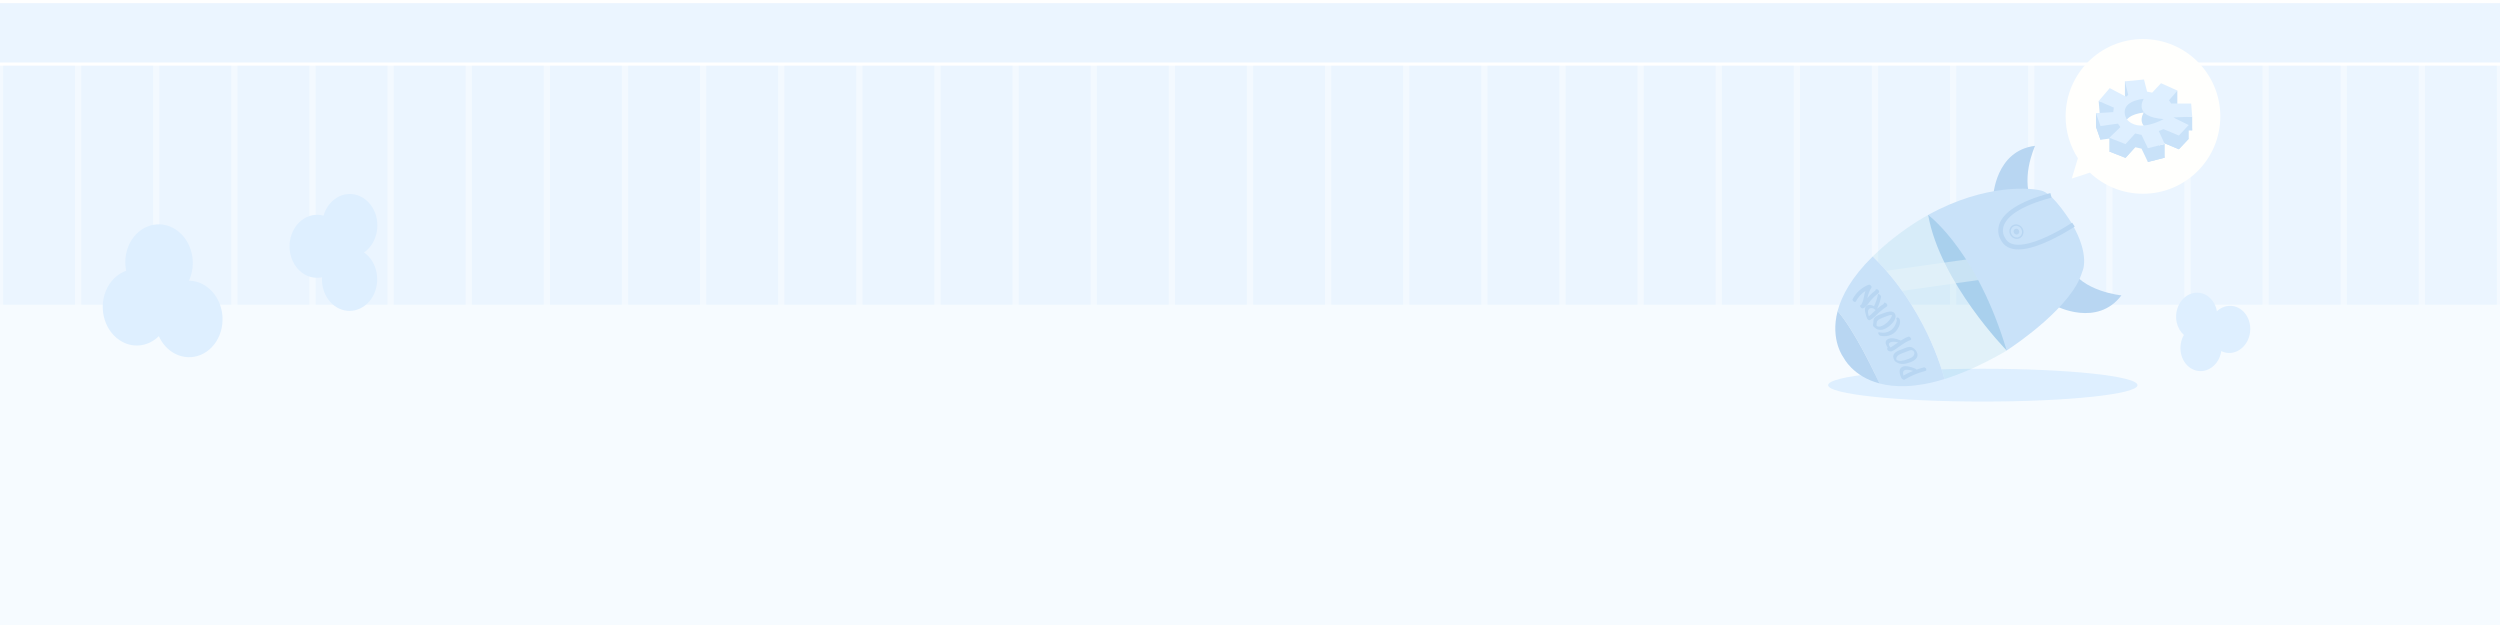<svg width="1600" height="400" viewBox="0 0 1600 400" fill="none" xmlns="http://www.w3.org/2000/svg">
<rect x="0" y="0" width="1600" height="400" fill="#333333" stroke="none"/>
<g clip-path="url(#clip0_4756_36518)">
<rect x="-62" width="1724" height="296" fill="#EBF5FF"/>
<path d="M150 0L150 296M200 0L200 296M-150 0L-150 296M250 0L250 296M-100 0L-100 296M300 0L300 296M-50 0L-50 296M350 0L350 296M0 0L3.05176e-05 296M400 0V296M50 0L50 296M450 0V296M100 0L100 296M800 0V296M850 0V296M500 0V296M900 0V296M550 0V296M950 0V296M600 0V296M1000 0V296M650 0V296M1050 0V296M700 0V296M1100 0V296M750 0V296M1450 0V296M1500 0V296M1150 0V296M1550 0V296M1200 0V296M1600 0V296M1250 0V296M1650 0V296M1300 0V296M1700 0V296M1350 0V296M1750 0V296M1400 0V296" stroke="white" stroke-opacity="0.4" stroke-width="4"/>
<rect x="-94" y="195" width="1768" height="247" fill="#F6FBFF"/>
<path d="M80.746 173.276C79.732 168.223 80.087 162.805 82.108 157.751C87.024 145.481 99.831 140.156 110.698 145.85C121.563 151.555 126.384 166.12 121.468 178.39C121.298 178.819 121.092 179.215 120.904 179.628C123.868 179.671 126.864 180.382 129.743 181.894C140.61 187.588 145.429 202.165 140.514 214.435C135.588 226.702 122.791 232.03 111.924 226.336C107.313 223.915 103.806 219.902 101.658 215.149C95.474 221.262 86.44 223.058 78.444 218.863C67.579 213.158 62.758 198.592 67.684 186.325C70.299 179.8 75.159 175.264 80.756 173.279L80.746 173.276Z" fill="#DEEFFF"/>
<path d="M1397.68 214.376C1395.5 212.445 1393.85 209.723 1393.11 206.419C1391.31 198.394 1395.58 190.082 1402.63 187.859C1409.68 185.641 1416.85 190.348 1418.65 198.373C1418.71 198.653 1418.75 198.933 1418.8 199.214C1420.21 197.893 1421.87 196.874 1423.74 196.286C1430.79 194.063 1437.96 198.775 1439.76 206.801C1441.55 214.829 1437.29 223.137 1430.24 225.361C1427.25 226.302 1424.24 225.991 1421.63 224.715C1420.76 230.403 1417.09 235.339 1411.9 236.972C1404.85 239.19 1397.67 234.484 1395.88 226.455C1394.93 222.186 1395.7 217.843 1397.68 214.373L1397.68 214.376Z" fill="#DEEFFF"/>
<rect x="-83" y="1" width="1766" height="40" fill="#EBF5FF" stroke="white" stroke-width="2"/>
<ellipse cx="1269" cy="246.5" rx="99" ry="10.5" fill="#DEEFFF"/>
<g clip-path="url(#clip1_4756_36518)">
<path d="M1284.28 224.326C1284.28 224.326 1241.73 180.898 1234.02 137.57L1268.42 143.282L1294.17 194.398L1284.28 224.326Z" fill="#B8D6F2"/>
<path d="M1316.09 195.978C1316.09 195.978 1342.24 209.513 1357.7 189.036C1357.7 189.036 1332.31 186.61 1324.45 170.552C1316.59 154.494 1316.09 195.978 1316.09 195.978Z" fill="#B8D6F2"/>
<path d="M1275.62 125.891C1275.62 125.891 1276.98 96.475 1302.44 93.329C1302.44 93.329 1291.85 116.523 1301.83 131.361C1311.8 146.199 1275.62 125.891 1275.62 125.891Z" fill="#B8D6F2"/>
<path opacity="0.5" d="M1287.73 176.179L1280.12 162.992L1190.56 175.664L1198.17 188.851L1287.73 176.179Z" fill="white"/>
<path d="M1284.27 224.326C1290.65 220.148 1326.18 196.043 1332.59 174.059C1332.59 174.059 1338.24 163.76 1325.68 142.544C1325.68 142.544 1314.92 124.979 1307.4 122.287C1301.39 120.132 1270.82 117.149 1234.02 137.57C1236.44 139.408 1265.95 162.85 1284.27 224.326Z" fill="#C9E2F9"/>
<path opacity="0.1" d="M1205.55 157.649C1203.01 159.85 1200.67 162.016 1198.51 164.144C1231.72 196.378 1243.02 236.953 1244.47 242.594C1255.57 239.156 1268.43 233.544 1283.29 224.964C1283.29 224.964 1283.64 224.74 1284.27 224.326C1265.95 162.85 1236.44 139.407 1234.02 137.57C1224.82 142.677 1215.24 149.239 1205.55 157.645L1205.55 157.649Z" fill="#2096C3"/>
<path d="M1176.07 199.076C1186.88 211.498 1199.48 238.095 1202.84 245.401C1212.63 248.013 1226.15 248.263 1244.47 242.591C1243.02 236.95 1231.72 196.374 1198.51 164.141C1185.03 177.431 1178.65 189.267 1176.06 199.073L1176.07 199.076Z" fill="#C9E2F9"/>
<path d="M1176.07 199.076C1171.16 217.711 1179.98 229.013 1179.98 229.013C1179.98 229.013 1185.7 240.829 1202.84 245.401C1199.48 238.09 1186.88 211.498 1176.07 199.076Z" fill="#B8D6F2"/>
<path d="M1294.35 146.021C1293.04 143.756 1290.26 142.912 1288.14 144.136C1286.02 145.36 1285.36 148.189 1286.67 150.455C1287.98 152.72 1290.76 153.564 1292.88 152.34C1295 151.116 1295.66 148.287 1294.35 146.021Z" fill="#B8D6F2"/>
<path d="M1293.58 146.464C1292.54 144.651 1290.31 143.976 1288.62 144.956C1286.92 145.935 1286.39 148.199 1287.44 150.012C1288.49 151.824 1290.71 152.5 1292.41 151.52C1294.1 150.54 1294.63 148.277 1293.58 146.464Z" fill="#C9E2F9"/>
<path d="M1292.05 147.35C1291.52 146.443 1290.41 146.105 1289.56 146.595C1288.71 147.085 1288.45 148.218 1288.97 149.126C1289.5 150.033 1290.61 150.371 1291.46 149.881C1292.31 149.39 1292.57 148.257 1292.05 147.35Z" fill="#B8D6F2"/>
<path d="M1327 143.74C1327 143.74 1289.2 169.137 1281.68 152.487C1281.68 152.487 1270.61 136.215 1312.63 125.013" stroke="#B8D6F2" stroke-width="3" stroke-miterlimit="10"/>
<path d="M1216.78 241.781C1216.93 242.143 1217.26 242.429 1217.6 242.599C1217.98 242.994 1218.49 243.217 1218.91 242.968C1223.06 240.465 1227.52 238.58 1232.25 237.406C1233.63 237.064 1232.43 234.843 1231.32 235.12C1229.7 235.522 1228.11 236.005 1226.55 236.556C1226.38 236.284 1226.13 236.049 1225.84 235.933C1223.47 234.998 1219.61 233.566 1217.28 234.887C1214.83 236.276 1215.86 239.585 1216.79 241.782L1216.78 241.781ZM1220.13 236.666C1221.5 236.621 1222.96 236.936 1224.34 237.381C1222.24 238.236 1220.19 239.238 1218.21 240.388C1217.71 238.611 1217.78 236.744 1220.13 236.663L1220.13 236.666Z" fill="#B8D6F2"/>
<path d="M1212.05 229.78C1212.09 229.869 1212.14 229.969 1212.2 230.07C1212.24 230.434 1212.51 230.938 1212.92 231.271C1216.02 233.739 1219.41 233.042 1222.68 231.824C1225.57 230.749 1228.6 228.524 1226.53 224.89C1225.84 223.679 1224.67 222.634 1223.37 222.211C1221.5 221.6 1219.75 222.574 1218.08 223.213C1215.42 224.234 1210.22 225.625 1212.05 229.776L1212.05 229.78ZM1218.44 225.698C1219.52 225.285 1220.59 224.85 1221.67 224.461C1222.1 224.308 1222.54 224.128 1223.01 224.073C1224.2 223.932 1225.4 225.109 1225.2 226.379C1224.8 228.744 1221.94 229.539 1220.06 230.178C1218.16 230.819 1215.79 231.454 1213.85 230.403C1212.73 227.569 1216.63 226.398 1218.44 225.702L1218.44 225.698Z" fill="#B8D6F2"/>
<path d="M1208.14 222.443C1207.96 222.507 1207.83 222.672 1207.81 222.981C1207.8 223.046 1207.8 223.113 1207.79 223.178C1207.74 223.791 1208.35 224.415 1208.84 224.668C1209.3 224.906 1209.8 224.948 1210.31 224.863C1210.6 224.964 1210.84 224.884 1210.97 224.689C1212.38 224.191 1213.83 222.957 1214.79 222.305C1217.09 220.736 1219.28 219.041 1221.84 217.954C1221.94 217.956 1222.03 217.941 1222.12 217.9C1222.34 217.795 1222.57 217.688 1222.79 217.583C1223.88 217.074 1222.27 215.137 1221.33 215.465C1219.6 216.072 1218.02 216.966 1216.51 217.967C1214.08 216.872 1210.25 215.643 1207.94 217.226C1206.01 218.556 1206.91 220.678 1208.14 222.44L1208.14 222.443ZM1211.53 218.713C1212.62 218.672 1213.72 218.838 1214.79 219.149C1213.89 219.784 1213.01 220.426 1212.08 221.014C1211.83 221.171 1210.73 221.959 1209.87 222.419C1209.32 221.72 1208.79 220.877 1208.9 220.196C1209.09 219.034 1210.64 218.748 1211.53 218.715L1211.53 218.713Z" fill="#B8D6F2"/>
<path d="M1213.69 204.095C1213.69 204.129 1213.7 204.162 1213.71 204.197C1213.75 204.36 1213.85 204.519 1213.96 204.673C1214.03 205.676 1213.27 207.362 1212.91 208.092C1212.34 209.246 1211.54 210.265 1210.56 211.067C1208.42 212.815 1205.57 213.329 1202.83 212.681C1201.34 212.327 1202.28 214.593 1203.32 214.842C1206.63 215.625 1210.06 214.986 1212.59 212.78C1214.56 211.052 1216.86 207.157 1215.8 204.267C1215.59 203.691 1214.73 202.986 1214.12 203.237C1214.08 203.252 1214.04 203.268 1214.01 203.285C1213.7 203.412 1213.61 203.776 1213.69 204.098L1213.69 204.095Z" fill="#B8D6F2"/>
<path d="M1198.71 207.803C1198.51 208.387 1199.07 209.167 1199.67 209.513C1199.71 209.547 1199.73 209.579 1199.77 209.611C1202.26 211.975 1205.38 211.224 1207.87 209.616C1209.98 208.255 1214.2 204.411 1212.95 201.267C1211.6 197.862 1206.84 199.957 1204.68 200.731C1203.05 201.317 1200.88 201.969 1199.71 203.345C1198.58 204.665 1199.26 206.278 1198.72 207.801L1198.71 207.803ZM1203.2 204.098C1204.24 203.583 1205.33 203.136 1206.43 202.757C1207.45 202.405 1209.41 201.443 1210.51 201.677C1211.05 201.794 1211.01 201.611 1210.72 202.395C1210.52 202.925 1210.2 203.421 1209.9 203.888C1209.28 204.875 1208.52 205.764 1207.65 206.53C1206.34 207.685 1202.86 210.152 1200.97 208.466C1201.04 207.935 1201.03 207.398 1201.06 206.827C1201.14 205.316 1201.98 204.702 1203.2 204.1L1203.2 204.098Z" fill="#B8D6F2"/>
<path d="M1199.35 195.966C1197.92 195.17 1196.35 194.744 1194.9 195.553C1192.44 196.933 1193.96 200.554 1194.53 202.747C1194.58 202.95 1194.67 203.158 1194.79 203.351C1194.84 204.067 1195.97 205.212 1196.56 204.942C1198.95 203.854 1200.51 201.805 1202.45 200.097C1203.44 199.219 1204.48 198.386 1205.53 197.575C1206.13 197.113 1207.73 196.337 1207.9 195.516C1208.05 194.755 1207.18 194.001 1206.57 193.74C1206.53 193.72 1206.48 193.699 1206.43 193.679C1206.15 193.555 1205.89 193.622 1205.76 193.888L1205.71 193.991C1205.67 194.087 1205.66 194.2 1205.68 194.318C1205.15 194.9 1203.84 195.586 1203.44 195.899C1202.8 196.401 1202.16 196.916 1201.54 197.442C1201.5 197.415 1201.47 197.389 1201.44 197.362C1202.57 195.043 1203.39 192.589 1203.88 190.004C1204.05 189.141 1202.07 187.526 1201.89 188.432C1201.39 191.084 1200.54 193.6 1199.36 195.967L1199.35 195.966ZM1195.96 198.047C1196.84 196.899 1198.11 197.024 1199.31 197.555C1199.61 197.945 1200.06 198.298 1200.43 198.39C1198.96 199.73 1197.69 201.296 1196.02 202.349C1195.57 200.846 1195.15 199.1 1195.96 198.047Z" fill="#B8D6F2"/>
<path d="M1185.69 191.383C1185.18 192.32 1187.15 193.979 1187.75 192.877C1189.27 190.102 1191.37 187.833 1193.92 186.168C1193.61 187.008 1193.36 187.87 1193.17 188.766C1192.72 190.813 1192.46 192.854 1191.38 194.638C1191.31 194.751 1191.28 194.877 1191.29 195.004C1191.16 195.078 1191.03 195.14 1190.89 195.198C1189.73 195.697 1191.28 197.799 1192.32 197.353C1194.74 196.316 1195.99 193.692 1197.69 191.786C1198.64 190.722 1199.66 189.724 1200.74 188.802C1201.4 188.238 1202.54 187.728 1202.64 186.74C1202.7 186.138 1202.15 185.428 1201.61 185.224C1201.15 185.044 1200.81 185.025 1200.43 185.353C1200.26 185.506 1200.22 185.736 1200.25 185.97C1199.75 186.401 1198.45 187.326 1198.18 187.573C1197.29 188.382 1196.44 189.242 1195.65 190.151C1195.47 190.361 1195.29 190.581 1195.11 190.807C1195.15 190.625 1195.19 190.448 1195.22 190.266C1195.71 188.018 1196.55 185.96 1197.73 184.043C1198.24 183.224 1196.72 181.942 1195.98 182.23C1191.54 183.961 1188 187.14 1185.68 191.387L1185.69 191.383Z" fill="#B8D6F2"/>
</g>
<g clip-path="url(#clip2_4756_36518)">
<path d="M1371.5 25C1344.16 25 1322 47.161 1322 74.498C1322 84.363 1324.89 93.555 1329.86 101.274L1325.94 114.281L1337.52 110.49C1346.39 118.862 1358.34 123.997 1371.5 123.997C1398.84 123.997 1421 101.835 1421 74.498C1421 47.161 1398.84 25 1371.5 25Z" fill="#FFFFFD"/>
<path d="M1403.01 83.452L1402.36 75.049H1389.49L1388.18 72.948L1393.56 66.776L1383.05 62.049L1377.41 68.088L1374.13 67.432L1372.16 59.686L1359.95 60.866L1362.05 69.53L1360.74 70.713L1350.23 65.198L1343.14 73.468L1352.86 77.671L1352.46 80.558L1341.44 81.214L1344.32 89.484L1355.48 87.91L1357.06 90.141L1349.97 96.969L1360.34 101.04L1366.51 94.211L1370.58 95.129L1374.65 103.665L1385.42 100.907L1381.61 92.637L1384.63 91.454L1394.48 95.524L1400.78 88.828L1390.93 83.969L1403.01 83.445L1403.01 83.452ZM1360.99 84.873C1360.99 84.873 1354.43 74.24 1372.02 72.006C1372.02 72.006 1364.41 83.561 1384.76 85.003C1384.76 85.003 1368.35 94.456 1360.99 84.87L1360.99 84.873Z" fill="#C9E2F9"/>
<path d="M1343.14 64.674L1343.86 73.056L1353.9 72.989L1354.96 66.623L1343.14 64.674Z" fill="#C9E2F9"/>
<path d="M1341.43 72.424V81.218L1344.32 89.491L1355.74 78.569L1341.43 72.424Z" fill="#C9E2F9"/>
<path d="M1400.78 80.038V88.835L1394.48 95.531L1381.02 89.862L1379.71 82.313L1389.88 79.752L1400.78 80.038Z" fill="#C9E2F9"/>
<path d="M1403.01 83.452L1403.01 74.655L1389.49 73.842L1395.07 81.918L1403.01 83.452Z" fill="#C9E2F9"/>
<path d="M1393.49 66.908V58.111L1379.97 57.298L1385.55 65.375L1393.49 66.908Z" fill="#C9E2F9"/>
<path d="M1349.97 88.179V96.976L1360.34 101.046L1366.51 94.218L1375.11 88.679L1372.35 84.805L1364.21 84.741L1349.97 88.179Z" fill="#C9E2F9"/>
<path d="M1359.95 52.072V60.869L1361.46 64.521L1357.58 69.183L1359.88 71.873L1368.81 68.721L1367.36 56.972L1359.95 52.072Z" fill="#C9E2F9"/>
<path d="M1374.65 94.874V103.672L1385.42 100.914V92.117L1374.65 94.874Z" fill="#C9E2F9"/>
<path d="M1403.01 74.655L1402.35 66.252H1389.49L1388.17 64.15L1393.56 57.979L1383.05 53.252L1377.41 59.291L1374.13 58.635L1372.16 50.888L1359.95 52.068L1362.05 60.733L1360.74 61.916L1350.23 56.401L1343.14 64.671L1352.86 68.874L1352.46 71.761L1341.43 72.417L1344.32 80.687L1355.48 79.113L1357.06 81.344L1349.97 88.172L1360.34 92.242L1366.51 85.414L1370.58 86.332L1374.65 94.868L1385.42 92.11L1381.61 83.84L1384.63 82.656L1394.48 86.727L1400.78 80.031L1390.93 75.172L1403.01 74.648L1403.01 74.655ZM1360.99 76.076C1360.99 76.076 1354.43 65.443 1372.02 63.209C1372.02 63.209 1364.41 74.764 1384.76 76.206C1384.76 76.206 1368.35 85.659 1360.99 76.073L1360.99 76.076Z" fill="#DEEFFF"/>
</g>
<path d="M207.085 138.006C208.265 133.962 210.545 130.311 213.861 127.708C221.917 121.393 232.923 123.723 238.435 132.901C243.942 142.085 241.876 154.645 233.82 160.96C233.54 161.181 233.246 161.363 232.959 161.564C235.028 163.002 236.87 164.927 238.329 167.362C243.841 176.539 241.77 189.105 233.714 195.421C225.651 201.729 214.652 199.405 209.139 190.228C206.802 186.33 205.838 181.835 206.108 177.463C199.467 178.835 192.438 175.809 188.384 169.052C182.877 159.868 184.943 147.309 193.006 141C197.291 137.643 202.41 136.754 207.091 138.013L207.085 138.006Z" fill="#DEEFFF"/>
</g>
<defs>
<clipPath id="clip0_4756_36518">
<rect width="1600" height="400" fill="white"/>
</clipPath>
<clipPath id="clip1_4756_36518">
<rect width="115.275" height="174" fill="white" transform="translate(1208.2 278.098) rotate(-120)"/>
</clipPath>
<clipPath id="clip2_4756_36518">
<rect width="99" height="99" fill="white" transform="translate(1322 25)"/>
</clipPath>
</defs>
</svg>
